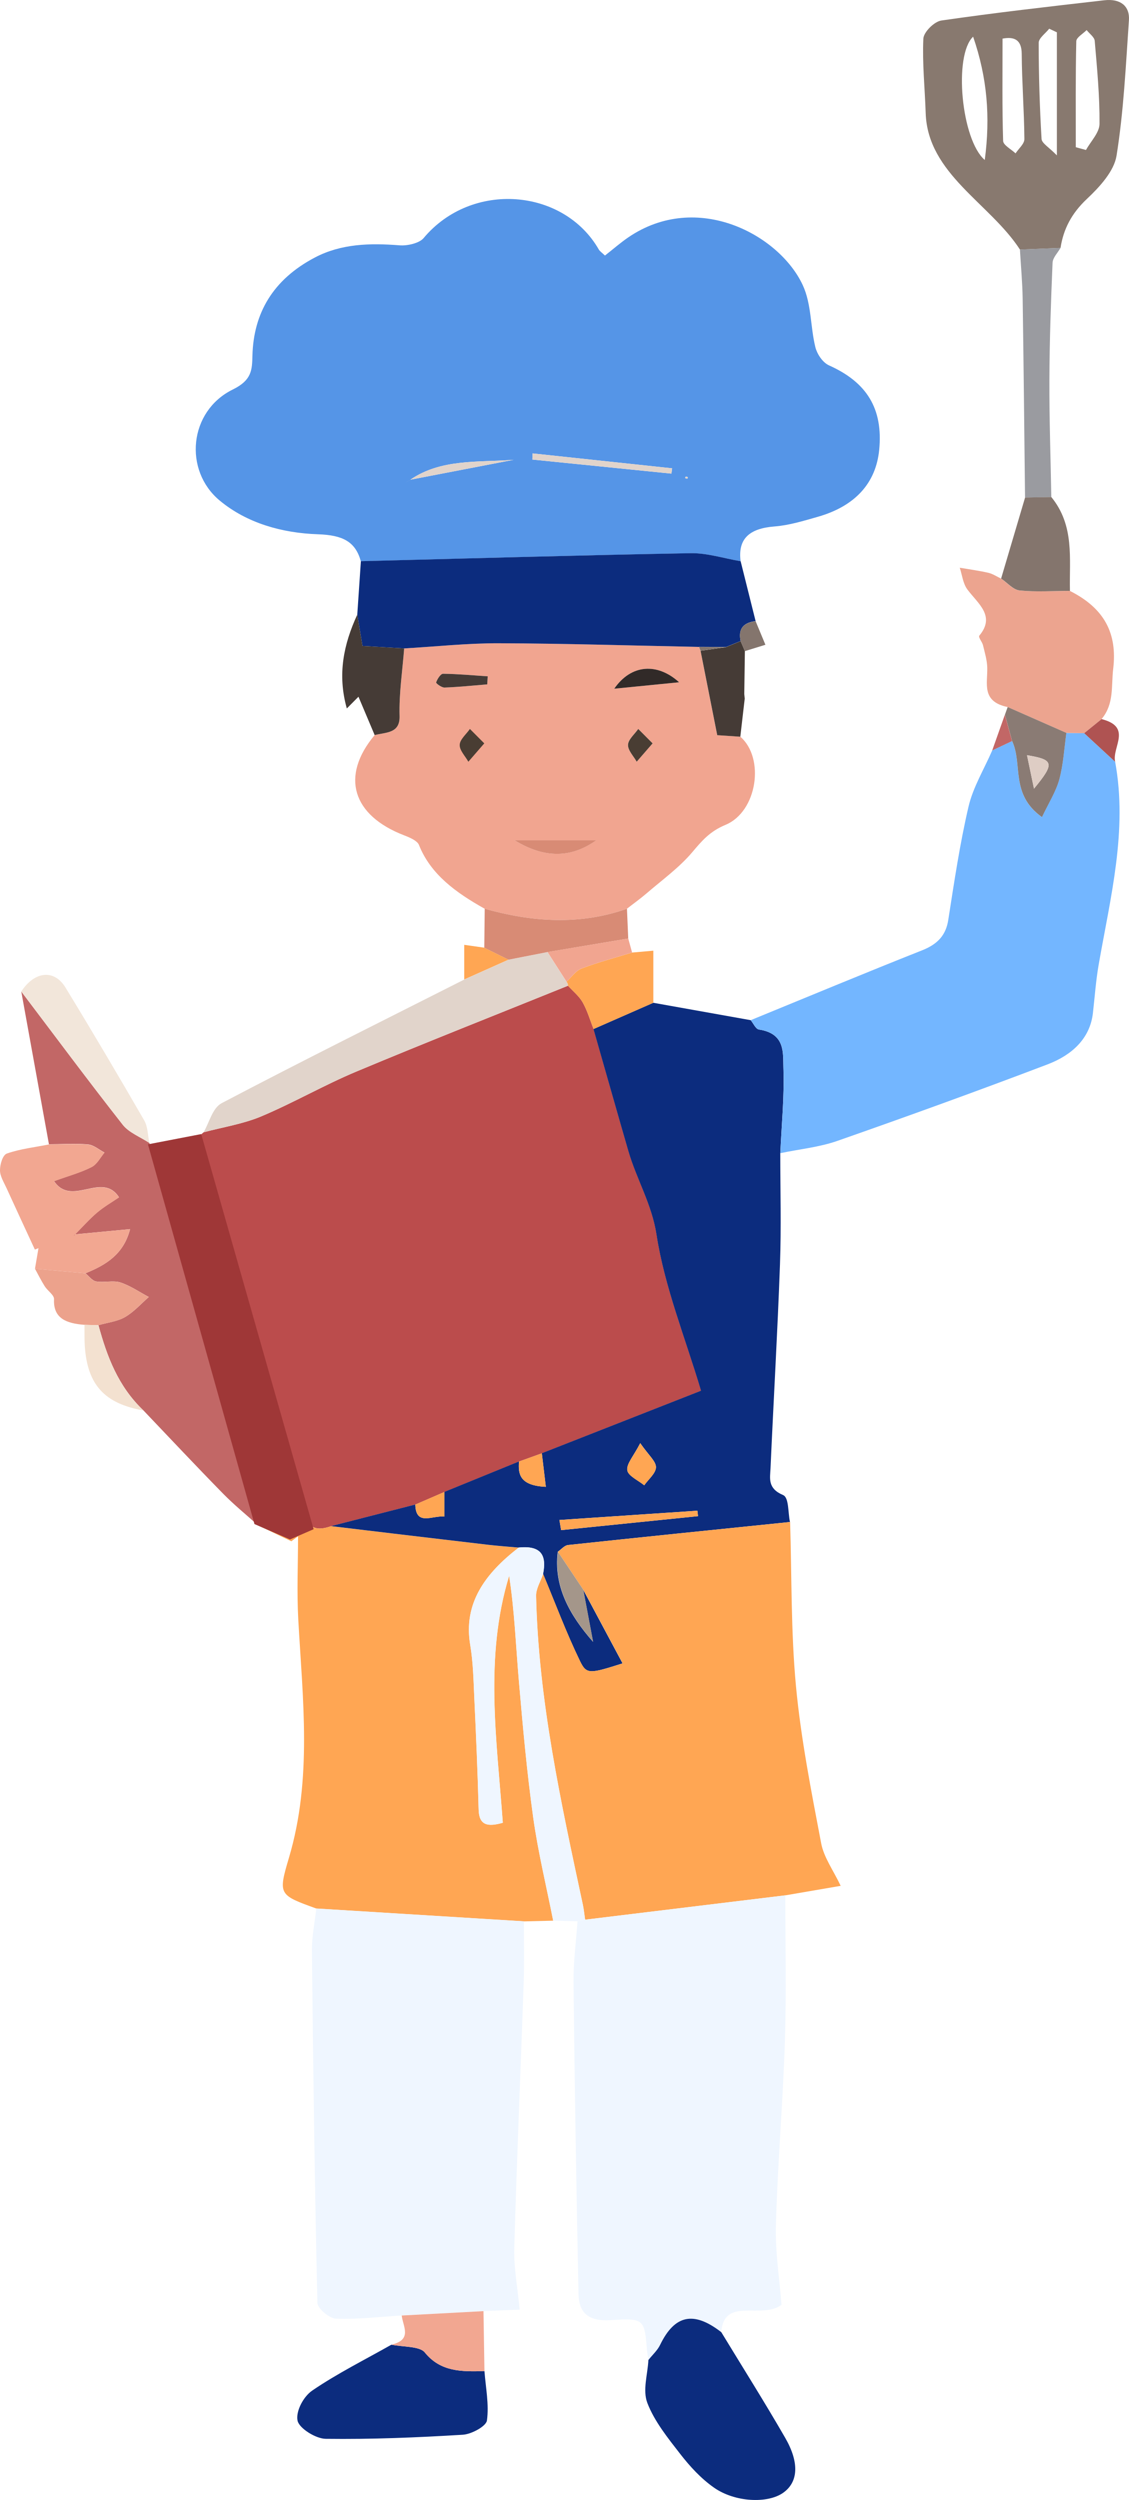 <svg width="103" height="228" viewBox="0 0 103 228" fill="none" xmlns="http://www.w3.org/2000/svg">
<path d="M32.92 51.185C32.419 49.392 31.276 48.804 29.008 48.726C25.745 48.616 22.524 47.715 20.039 45.647C16.731 42.898 17.228 37.489 21.241 35.522C22.989 34.665 22.998 33.725 23.03 32.416C23.134 28.586 24.873 25.507 28.732 23.482C31.127 22.225 33.747 22.159 36.458 22.374C37.172 22.433 38.261 22.174 38.641 21.72C43.041 16.456 51.432 17.18 54.631 22.758C54.726 22.922 54.92 23.044 55.191 23.306C55.919 22.738 56.583 22.151 57.324 21.645C63.6 17.372 71.1 21.41 73.233 25.997C74.041 27.732 73.924 29.78 74.385 31.657C74.538 32.276 75.04 33.059 75.645 33.329C79.084 34.872 80.579 37.269 80.209 41.041C79.911 44.033 78.049 46.164 74.561 47.147C73.287 47.508 71.986 47.911 70.666 48.013C68.312 48.193 67.309 49.18 67.567 51.193C66.044 50.935 64.517 50.433 62.999 50.461C52.973 50.641 42.947 50.931 32.92 51.189V51.185ZM37.425 43.752C40.57 43.144 43.715 42.541 46.859 41.934C43.624 42.181 40.236 41.821 37.43 43.755C37.272 43.853 37.113 43.947 36.951 44.045C37.109 43.947 37.267 43.849 37.425 43.752ZM48.59 41.35C48.581 41.538 48.572 41.723 48.567 41.911C52.796 42.337 57.026 42.768 61.255 43.195L61.318 42.71L48.59 41.35ZM62.506 43.603C62.569 43.622 62.637 43.654 62.7 43.654C62.723 43.654 62.741 43.563 62.759 43.517C62.696 43.497 62.628 43.465 62.565 43.465C62.542 43.465 62.524 43.556 62.506 43.603Z" fill="#5595E7"/>
<path d="M18.06 103.713C18.231 103.564 18.403 103.415 18.575 103.266C20.337 102.796 22.198 102.506 23.838 101.813C26.793 100.568 29.55 98.966 32.509 97.728C38.907 95.049 45.377 92.503 51.82 89.898C52.277 90.4 52.841 90.854 53.158 91.414C53.591 92.186 53.831 93.036 54.156 93.85C55.218 97.56 56.262 101.273 57.342 104.982C58.083 107.539 59.488 109.838 59.908 112.596C60.635 117.378 62.529 122.023 63.97 126.837C59.081 128.756 54.26 130.648 49.444 132.54C48.752 132.791 48.056 133.037 47.365 133.288C45.097 134.212 42.829 135.141 40.556 136.065C39.671 136.449 38.785 136.833 37.899 137.216C35.337 137.874 32.771 138.532 30.209 139.187C27.909 140.013 27.955 138.258 27.643 137.256C25.479 130.249 23.369 123.23 21.344 116.195C20.151 112.055 19.153 107.876 18.069 103.713H18.06Z" fill="#BB4C4C"/>
<path d="M18.059 103.712C19.144 107.876 20.142 112.055 21.335 116.195C23.359 123.233 25.474 130.252 27.634 137.255C27.941 138.258 27.896 140.013 30.2 139.186C34.98 139.754 39.761 140.326 44.545 140.89C45.467 141 46.398 141.062 47.324 141.145C44.261 143.502 42.255 146.232 42.901 150.02C43.172 151.622 43.199 153.259 43.276 154.881C43.434 158.265 43.583 161.649 43.669 165.037C43.705 166.486 44.496 166.631 45.874 166.239C45.323 158.66 44.184 151.14 46.452 143.714C46.945 146.922 47.067 150.13 47.342 153.33C47.699 157.481 48.074 161.633 48.648 165.765C49.086 168.914 49.85 172.032 50.469 175.165C49.579 175.189 48.689 175.212 47.799 175.232C41.487 174.84 35.179 174.449 28.867 174.061C25.433 172.819 25.361 172.803 26.359 169.435C28.497 162.24 27.616 154.978 27.213 147.713C27.073 145.183 27.191 142.641 27.191 140.107C26.987 140.259 26.784 140.412 26.581 140.565C25.564 140.079 24.548 139.59 23.526 139.104C23.215 137.847 22.944 136.582 22.582 135.34C19.582 125.035 16.568 114.738 13.559 104.437C15.059 104.198 16.564 103.959 18.064 103.72L18.059 103.712Z" fill="#FFA653"/>
<path d="M47.32 141.141C46.394 141.059 45.463 140.992 44.541 140.886C39.757 140.326 34.976 139.754 30.196 139.183C32.758 138.525 35.324 137.867 37.886 137.213C37.94 139.222 39.458 138.18 40.543 138.313C40.543 137.455 40.543 136.758 40.543 136.061C42.811 135.137 45.079 134.208 47.352 133.284C47.248 134.483 47.447 135.485 49.796 135.599C49.665 134.49 49.548 133.511 49.43 132.536C54.247 130.644 59.068 128.752 63.956 126.833C62.52 122.02 60.627 117.37 59.895 112.592C59.474 109.835 58.069 107.535 57.328 104.978C56.253 101.273 55.205 97.556 54.143 93.847C55.959 93.047 57.78 92.249 59.596 91.453C62.56 91.982 65.52 92.511 68.484 93.04C68.732 93.333 68.936 93.847 69.238 93.894C71.674 94.266 71.421 96.044 71.47 97.391C71.565 99.976 71.303 102.573 71.186 105.166C71.186 108.542 71.281 111.922 71.159 115.294C70.937 121.499 70.571 127.703 70.296 133.907C70.255 134.823 70.007 135.74 71.443 136.351C71.986 136.578 71.882 137.957 72.071 138.807C65.321 139.5 58.571 140.185 51.825 140.906C51.49 140.941 51.197 141.309 50.885 141.521C50.496 144.658 51.947 147.282 54.102 149.734C53.804 148.152 53.506 146.573 53.208 144.991C54.4 147.22 55.593 149.448 56.795 151.7C53.795 152.652 53.506 152.727 52.905 151.481C51.649 148.884 50.646 146.19 49.539 143.538C49.837 142.007 49.516 140.91 47.307 141.141H47.32ZM51.034 138.623C51.088 138.932 51.138 139.237 51.192 139.547C55.354 139.124 59.52 138.697 63.681 138.274C63.663 138.109 63.645 137.941 63.622 137.777C59.425 138.059 55.227 138.341 51.03 138.623H51.034ZM58.408 131.616C57.785 132.83 57.138 133.503 57.229 134.095C57.306 134.6 58.227 135.007 58.774 135.458C59.158 134.909 59.84 134.361 59.845 133.809C59.849 133.264 59.172 132.716 58.408 131.612V131.616Z" fill="#0C2C7E"/>
<path d="M49.551 143.538C50.658 146.193 51.657 148.884 52.917 151.481C53.518 152.726 53.807 152.652 56.807 151.7C55.601 149.448 54.413 147.22 53.22 144.991C52.447 143.835 51.67 142.68 50.898 141.521C51.209 141.309 51.498 140.941 51.837 140.906C58.583 140.181 65.334 139.496 72.084 138.806C72.237 143.796 72.152 148.802 72.617 153.772C73.069 158.574 74.013 163.349 74.917 168.111C75.161 169.4 76.037 170.595 76.697 171.989C74.944 172.291 73.295 172.573 71.65 172.855C65.559 173.595 59.469 174.335 53.383 175.075C53.315 174.625 53.274 174.167 53.179 173.72C51.182 164.398 49.126 155.08 48.91 145.555C48.896 144.885 49.33 144.208 49.56 143.534L49.551 143.538Z" fill="#FFA653"/>
<path d="M53.379 175.076C59.47 174.336 65.56 173.595 71.646 172.855C71.646 177.316 71.75 181.777 71.606 186.235C71.425 191.8 70.942 197.358 70.788 202.928C70.72 205.423 71.127 207.929 71.299 210.201C69.46 211.572 66.062 209.41 65.8 212.696C63.283 210.742 61.548 211.114 60.22 213.851C59.976 214.353 59.515 214.772 59.153 215.23C59.108 214.909 59.045 214.588 59.018 214.267C58.796 211.564 58.76 211.384 55.787 211.595C53.533 211.756 52.81 210.796 52.778 209.214C52.584 199.751 52.426 190.288 52.322 180.826C52.299 178.961 52.557 177.093 52.688 175.225C52.918 175.174 53.144 175.127 53.374 175.08L53.379 175.076Z" fill="#EFF6FF"/>
<path d="M28.863 174.053C35.175 174.445 41.482 174.836 47.794 175.224C47.794 177.139 47.84 179.059 47.772 180.97C47.496 188.995 47.144 197.021 46.918 205.05C46.868 206.832 47.221 208.622 47.41 210.639C46.136 210.69 45.124 210.733 44.107 210.772C41.622 210.905 39.133 211.039 36.648 211.172C34.646 211.293 32.64 211.54 30.647 211.462C30.037 211.438 28.967 210.533 28.958 210.016C28.709 199.312 28.569 188.604 28.456 177.899C28.442 176.615 28.718 175.33 28.858 174.049L28.863 174.053Z" fill="#EFF6FF"/>
<path d="M67.54 67.185C69.794 69.136 69.094 74.024 66.184 75.23C64.734 75.829 64.006 76.719 63.13 77.753C61.959 79.131 60.401 80.259 58.986 81.477C58.417 81.967 57.794 82.409 57.197 82.876C52.873 84.403 48.549 84.09 44.221 82.88C41.609 81.419 39.287 79.75 38.22 77.055C38.071 76.679 37.398 76.386 36.897 76.194C32.125 74.368 31.05 70.781 34.181 67.04C35.238 66.766 36.499 66.899 36.454 65.301C36.395 63.253 36.716 61.193 36.874 59.136C39.752 58.968 42.635 58.655 45.513 58.666C51.599 58.686 57.685 58.878 63.776 58.999C63.816 59.117 63.857 59.23 63.907 59.344C64.413 61.894 64.915 64.44 65.43 67.044C65.972 67.079 66.753 67.134 67.535 67.185H67.54ZM56.032 62.81C57.893 62.626 59.755 62.438 61.95 62.223C59.971 60.429 57.581 60.57 56.032 62.81ZM44.451 62.415C44.465 62.172 44.478 61.925 44.496 61.682C43.141 61.592 41.781 61.463 40.425 61.447C40.204 61.447 39.897 61.933 39.793 62.234C39.761 62.328 40.29 62.716 40.552 62.705C41.853 62.657 43.154 62.52 44.456 62.415H44.451ZM54.387 76.632H46.945C49.747 78.34 52.159 78.219 54.387 76.632ZM59.533 67.796C58.968 67.224 58.598 66.852 58.223 66.48C57.889 66.962 57.31 67.436 57.292 67.925C57.274 68.431 57.798 68.952 58.083 69.469C58.521 68.963 58.959 68.458 59.533 67.796Z" fill="#F1A590"/>
<path d="M71.19 105.166C71.303 102.573 71.57 99.98 71.475 97.391C71.425 96.04 71.678 94.266 69.243 93.894C68.945 93.847 68.737 93.338 68.488 93.04C73.698 90.909 78.889 88.743 84.131 86.667C85.585 86.091 86.299 85.257 86.512 83.898C87.054 80.436 87.564 76.966 88.364 73.546C88.775 71.792 89.783 70.143 90.519 68.443C91.125 68.157 91.726 67.871 92.331 67.581C93.33 69.704 92.128 72.43 95.056 74.522C95.666 73.225 96.335 72.179 96.642 71.063C97.017 69.688 97.085 68.251 97.283 66.841C97.826 66.849 98.368 66.856 98.91 66.868C99.854 67.738 100.794 68.611 101.738 69.481C102.886 75.74 101.309 81.83 100.238 87.952C99.981 89.417 99.877 90.905 99.71 92.382C99.448 94.701 97.821 96.216 95.553 97.078C89.205 99.491 82.807 101.805 76.382 104.054C74.746 104.625 72.925 104.806 71.19 105.17V105.166Z" fill="#73B6FF"/>
<path d="M63.775 58.999C57.689 58.878 51.603 58.686 45.512 58.666C42.634 58.655 39.751 58.972 36.873 59.136C35.594 59.062 34.311 58.984 33.069 58.909C32.883 57.797 32.739 56.927 32.594 56.054C32.703 54.428 32.816 52.807 32.924 51.181C42.95 50.927 52.976 50.633 63.002 50.453C64.516 50.426 66.048 50.931 67.57 51.185C68.027 53.007 68.478 54.824 68.935 56.645C67.683 56.798 67.358 57.48 67.566 58.463C67.123 58.643 66.68 58.827 66.237 59.007C65.415 59.003 64.597 58.999 63.775 58.991V58.999Z" fill="#0C2C7E"/>
<path d="M13.556 104.43C16.565 114.731 19.578 125.028 22.578 135.333C22.94 136.578 23.211 137.843 23.523 139.097C22.456 138.137 21.327 137.22 20.333 136.202C17.884 133.703 15.498 131.161 13.09 128.635C10.763 126.422 9.756 123.684 8.983 120.856C9.796 120.621 10.713 120.519 11.4 120.12C12.227 119.642 12.86 118.91 13.574 118.287C12.715 117.833 11.906 117.261 10.98 116.959C10.325 116.748 9.494 116.991 8.78 116.869C8.409 116.806 8.12 116.383 7.795 116.125C9.665 115.365 11.274 114.402 11.87 112.095C9.954 112.275 8.387 112.428 6.814 112.576L6.832 112.592C7.501 111.918 8.129 111.206 8.856 110.583C9.489 110.046 10.244 109.611 10.858 109.192C9.304 106.784 6.557 110.121 4.93 107.716C6.222 107.25 7.352 106.94 8.35 106.435C8.866 106.173 9.146 105.565 9.534 105.111C9.033 104.853 8.554 104.418 8.03 104.371C6.855 104.265 5.658 104.351 4.465 104.359C3.624 99.714 2.784 95.065 1.939 90.419C5.016 94.481 8.048 98.566 11.206 102.585C11.757 103.286 12.81 103.693 13.628 104.234L13.664 104.351L13.556 104.426V104.43Z" fill="#C26766"/>
<path d="M93.049 22.758C90.315 18.539 84.631 15.864 84.451 10.314C84.378 8.05 84.134 5.783 84.238 3.527C84.265 2.935 85.223 1.964 85.888 1.87C90.821 1.153 95.782 0.593 100.744 0.025C102.248 -0.147 103.08 0.581 102.994 1.835C102.709 5.963 102.519 10.111 101.864 14.2C101.638 15.606 100.346 17.028 99.162 18.14C97.757 19.46 97.016 20.901 96.754 22.609C95.52 22.66 94.287 22.711 93.049 22.762V22.758ZM98.15 13.428C98.457 13.51 98.769 13.597 99.076 13.679C99.51 12.888 100.301 12.1 100.31 11.305C100.332 8.779 100.088 6.249 99.872 3.726C99.844 3.386 99.393 3.072 99.135 2.743C98.805 3.08 98.2 3.413 98.191 3.758C98.118 6.981 98.146 10.205 98.146 13.428H98.15ZM91.463 3.523C91.463 6.774 91.422 9.813 91.517 12.852C91.531 13.24 92.254 13.612 92.651 13.988C92.931 13.553 93.46 13.119 93.456 12.684C93.433 10.091 93.23 7.498 93.212 4.901C93.203 3.601 92.511 3.327 91.463 3.523ZM89.841 14.591C90.361 10.663 90.067 7.083 88.779 3.346C86.976 5.058 87.704 12.758 89.841 14.591ZM96.42 2.947C96.185 2.837 95.954 2.728 95.719 2.618C95.385 3.049 94.761 3.476 94.761 3.907C94.761 6.828 94.852 9.754 95.023 12.672C95.046 13.068 95.71 13.436 96.42 14.172V2.947Z" fill="#88796F"/>
<path d="M59.158 215.229C59.519 214.771 59.985 214.352 60.224 213.851C61.553 211.113 63.283 210.741 65.804 212.695C67.756 215.903 69.762 219.083 71.633 222.327C72.966 224.637 72.808 226.404 71.43 227.356C70.029 228.331 67.061 228.221 65.14 226.874C63.947 226.04 62.944 224.939 62.077 223.827C60.925 222.346 59.7 220.823 59.059 219.154C58.611 217.983 59.09 216.545 59.154 215.229H59.158Z" fill="#0C2C7E"/>
<path d="M98.91 66.868C98.368 66.86 97.826 66.852 97.283 66.841C95.499 66.053 93.714 65.27 91.929 64.483C89.507 63.981 90.108 62.328 90.068 60.883C90.05 60.202 89.842 59.516 89.679 58.843C89.607 58.537 89.227 58.114 89.345 57.969C90.836 56.179 89.241 55.075 88.265 53.774C87.845 53.214 87.781 52.447 87.56 51.777C88.432 51.926 89.313 52.043 90.167 52.239C90.578 52.333 90.944 52.588 91.328 52.768C91.889 53.148 92.417 53.794 93.023 53.853C94.532 54.005 96.077 53.896 97.609 53.892C100.776 55.486 101.942 57.781 101.558 61.001C101.368 62.591 101.662 64.185 100.496 65.583C99.967 66.01 99.439 66.441 98.91 66.868Z" fill="#ECA48F"/>
<path d="M53.379 175.076C53.148 175.123 52.923 175.174 52.692 175.221C51.951 175.201 51.206 175.178 50.465 175.158C49.846 172.025 49.087 168.911 48.644 165.758C48.07 161.626 47.695 157.474 47.338 153.322C47.062 150.122 46.94 146.914 46.448 143.707C44.175 151.133 45.318 158.653 45.87 166.232C44.491 166.623 43.701 166.482 43.665 165.029C43.579 161.645 43.43 158.257 43.272 154.873C43.195 153.252 43.168 151.614 42.897 150.013C42.255 146.225 44.261 143.499 47.32 141.137C49.529 140.906 49.85 142.003 49.552 143.534C49.326 144.208 48.888 144.886 48.901 145.555C49.123 155.081 51.174 164.399 53.171 173.72C53.266 174.167 53.307 174.621 53.374 175.076H53.379Z" fill="#EFF6FF"/>
<path d="M51.816 89.898C45.373 92.499 38.903 95.045 32.505 97.728C29.546 98.969 26.79 100.571 23.835 101.813C22.195 102.502 20.333 102.792 18.571 103.266C19.108 102.357 19.375 101.057 20.229 100.606C27.544 96.76 34.968 93.071 42.355 89.334C43.702 88.731 45.044 88.132 46.39 87.528C47.574 87.297 48.762 87.062 49.946 86.831C50.524 87.732 51.102 88.633 51.681 89.538C51.776 89.647 51.821 89.769 51.812 89.902L51.816 89.898Z" fill="#E1D4CB"/>
<path d="M44.198 216.244C44.311 217.752 44.627 219.28 44.424 220.752C44.352 221.273 43.028 221.998 42.223 222.049C38.062 222.303 33.883 222.476 29.712 222.421C28.795 222.409 27.29 221.457 27.146 220.768C26.97 219.93 27.661 218.586 28.483 218.022C30.751 216.471 33.286 215.21 35.712 213.835C36.756 214.051 38.288 213.969 38.749 214.537C40.195 216.33 42.133 216.303 44.202 216.244H44.198Z" fill="#0C2C7E"/>
<path d="M6.809 112.58C8.381 112.431 9.949 112.282 11.865 112.098C11.269 114.405 9.66 115.369 7.79 116.129C6.253 115.988 4.722 115.847 3.19 115.71C3.298 115.083 3.402 114.456 3.511 113.829C3.402 113.873 3.289 113.92 3.181 113.963C2.313 112.087 1.441 110.21 0.583 108.33C0.343 107.806 -0.004 107.261 4.35672e-05 106.728C4.35672e-05 106.196 0.235 105.338 0.633 105.201C1.839 104.778 3.176 104.629 4.464 104.374C5.652 104.367 6.85 104.28 8.029 104.386C8.553 104.433 9.037 104.868 9.534 105.127C9.145 105.581 8.865 106.188 8.35 106.45C7.351 106.956 6.222 107.261 4.929 107.731C6.561 110.132 9.308 106.795 10.857 109.208C10.243 109.627 9.488 110.062 8.856 110.598C8.124 111.217 7.5 111.934 6.832 112.607C6.8 112.654 6.764 112.701 6.732 112.748C6.759 112.694 6.787 112.643 6.814 112.588L6.809 112.58Z" fill="#F2A791"/>
<path d="M93.049 22.758C94.283 22.707 95.516 22.656 96.754 22.605C96.501 23.055 96.045 23.502 96.027 23.964C95.878 27.52 95.751 31.077 95.738 34.637C95.724 38.201 95.851 41.766 95.914 45.334C95.114 45.349 94.314 45.365 93.515 45.381C93.447 39.333 93.388 33.282 93.298 27.234C93.275 25.742 93.135 24.254 93.049 22.762V22.758Z" fill="#9A9BA0"/>
<path d="M13.628 104.241C12.806 103.701 11.757 103.293 11.206 102.592C8.052 98.578 5.016 94.489 1.939 90.427C3.154 88.57 4.944 88.371 5.974 90.063C8.423 94.073 10.808 98.115 13.153 102.173C13.501 102.78 13.479 103.548 13.628 104.241Z" fill="#F2E6DA"/>
<path d="M93.515 45.377C94.315 45.361 95.114 45.346 95.914 45.33C98.051 47.946 97.545 50.962 97.613 53.888C96.081 53.892 94.536 54.005 93.027 53.849C92.421 53.786 91.897 53.14 91.332 52.764C92.06 50.304 92.787 47.84 93.519 45.377H93.515Z" fill="#84756D"/>
<path d="M49.946 86.828C48.762 87.059 47.574 87.294 46.39 87.525C45.654 87.16 44.917 86.796 44.181 86.436C44.194 85.249 44.208 84.066 44.221 82.879C48.545 84.09 52.874 84.403 57.198 82.876C57.239 83.78 57.279 84.689 57.315 85.594C54.857 86.005 52.404 86.416 49.95 86.831L49.946 86.828Z" fill="#D88B75"/>
<path d="M32.595 56.054C32.739 56.923 32.884 57.797 33.069 58.909C34.316 58.983 35.595 59.058 36.873 59.136C36.715 61.193 36.395 63.249 36.453 65.301C36.498 66.899 35.238 66.77 34.181 67.04C33.693 65.889 33.209 64.737 32.703 63.542C32.441 63.805 32.116 64.134 31.641 64.612C30.765 61.502 31.352 58.752 32.595 56.054Z" fill="#453B36"/>
<path d="M51.815 89.898C51.824 89.761 51.779 89.64 51.684 89.534C52.14 89.119 52.511 88.535 53.071 88.324C54.558 87.756 56.13 87.344 57.666 86.874C58.231 86.824 58.8 86.773 59.605 86.702C59.605 88.371 59.605 89.914 59.605 91.457C57.788 92.256 55.967 93.055 54.151 93.85C53.826 93.035 53.586 92.182 53.153 91.414C52.836 90.854 52.272 90.4 51.815 89.898Z" fill="#FFA653"/>
<path d="M44.198 216.244C42.129 216.303 40.19 216.33 38.744 214.536C38.283 213.965 36.752 214.051 35.708 213.835C37.651 213.381 36.761 212.175 36.648 211.176C39.137 211.043 41.622 210.91 44.108 210.776C44.139 212.598 44.166 214.423 44.198 216.244Z" fill="#F2A791"/>
<path d="M3.19 115.71C4.722 115.851 6.258 115.992 7.79 116.129C8.115 116.387 8.404 116.81 8.775 116.873C9.488 116.998 10.32 116.752 10.975 116.963C11.901 117.261 12.71 117.833 13.569 118.291C12.85 118.914 12.217 119.646 11.395 120.124C10.708 120.523 9.791 120.625 8.978 120.86C8.553 120.848 8.133 120.837 7.708 120.825C6.059 120.7 4.844 120.245 4.929 118.487C4.948 118.111 4.347 117.727 4.085 117.316C3.755 116.795 3.484 116.246 3.19 115.71Z" fill="#ECA28C"/>
<path d="M91.933 64.483C93.718 65.27 95.503 66.053 97.287 66.841C97.089 68.251 97.016 69.688 96.646 71.063C96.343 72.183 95.674 73.225 95.06 74.522C92.132 72.43 93.329 69.708 92.335 67.581C92.118 66.782 91.902 65.983 91.68 65.18C91.766 64.945 91.847 64.714 91.933 64.479V64.483ZM94.332 71.925C96.248 69.606 96.149 69.281 93.695 68.874C93.926 69.97 94.129 70.945 94.332 71.925Z" fill="#8A7B74"/>
<path d="M66.239 59.015C66.681 58.835 67.124 58.651 67.567 58.471C67.698 58.772 67.829 59.078 67.956 59.379C67.937 60.683 67.919 61.992 67.901 63.296C67.915 63.437 67.928 63.578 67.942 63.719C67.806 64.874 67.675 66.03 67.54 67.189C66.758 67.138 65.977 67.083 65.434 67.048C64.919 64.447 64.413 61.898 63.912 59.352C64.689 59.242 65.461 59.129 66.239 59.019V59.015Z" fill="#453B36"/>
<path d="M7.708 120.821C8.133 120.833 8.557 120.844 8.978 120.856C9.75 123.688 10.758 126.426 13.085 128.635C9.529 128.004 7.966 126.292 7.735 122.748C7.694 122.105 7.717 121.463 7.708 120.821Z" fill="#F3E1D0"/>
<path d="M57.667 86.871C56.131 87.344 54.563 87.752 53.072 88.32C52.512 88.531 52.141 89.115 51.685 89.53C51.106 88.629 50.528 87.725 49.95 86.824C52.403 86.412 54.861 86.001 57.315 85.59C57.432 86.017 57.55 86.444 57.667 86.871Z" fill="#F1A590"/>
<path d="M98.911 66.868C99.439 66.441 99.968 66.01 100.497 65.583C103.339 66.3 101.418 68.16 101.739 69.48C100.795 68.611 99.855 67.737 98.911 66.868Z" fill="#AF5352"/>
<path d="M44.179 86.432C44.916 86.796 45.652 87.16 46.389 87.521C45.042 88.124 43.7 88.723 42.354 89.326V86.169C43.05 86.267 43.615 86.35 44.175 86.428L44.179 86.432Z" fill="#FFA653"/>
<path d="M67.955 59.379C67.824 59.078 67.693 58.772 67.567 58.47C67.354 57.487 67.68 56.806 68.936 56.653C69.216 57.327 69.496 58.004 69.83 58.803C69.103 59.027 68.529 59.207 67.955 59.383V59.379Z" fill="#84756D"/>
<path d="M91.675 65.184C91.892 65.983 92.109 66.782 92.33 67.585C91.725 67.871 91.124 68.157 90.519 68.443C90.903 67.358 91.291 66.269 91.675 65.184Z" fill="#C26766"/>
<path d="M48.59 41.351L61.318 42.71L61.255 43.195C57.026 42.768 52.797 42.338 48.567 41.911C48.576 41.723 48.586 41.539 48.59 41.351Z" fill="#E1D4CB"/>
<path d="M37.429 43.755C40.24 41.821 43.624 42.181 46.859 41.934C43.714 42.541 40.569 43.144 37.425 43.751L37.429 43.755Z" fill="#E1D4CB"/>
<path d="M62.505 43.603C62.523 43.556 62.546 43.466 62.564 43.466C62.628 43.466 62.696 43.497 62.759 43.517C62.741 43.564 62.719 43.654 62.7 43.654C62.637 43.654 62.569 43.623 62.505 43.603Z" fill="#E1D4CB"/>
<path d="M37.429 43.752C37.271 43.849 37.113 43.947 36.955 44.045C37.113 43.947 37.271 43.853 37.434 43.755L37.429 43.752Z" fill="#E1D4CB"/>
<path d="M49.435 132.54C49.553 133.515 49.666 134.49 49.801 135.602C47.452 135.489 47.253 134.482 47.357 133.288C48.053 133.037 48.744 132.79 49.435 132.54Z" fill="#FFA653"/>
<path d="M40.547 136.061C40.547 136.758 40.547 137.455 40.547 138.313C39.459 138.18 37.945 139.222 37.891 137.213C38.776 136.829 39.662 136.445 40.547 136.061Z" fill="#FFA653"/>
<path d="M50.899 141.525C51.671 142.68 52.448 143.836 53.221 144.995C53.519 146.577 53.817 148.156 54.116 149.738C51.965 147.286 50.514 144.666 50.899 141.525Z" fill="#A4968A"/>
<path d="M51.034 138.623C55.231 138.341 59.429 138.059 63.626 137.777C63.644 137.941 63.662 138.11 63.685 138.274C59.524 138.697 55.358 139.124 51.196 139.547C51.142 139.238 51.092 138.932 51.038 138.623H51.034Z" fill="#FFA653"/>
<path d="M58.408 131.619C59.172 132.723 59.849 133.272 59.845 133.816C59.84 134.368 59.158 134.913 58.774 135.465C58.227 135.015 57.306 134.607 57.229 134.102C57.138 133.511 57.785 132.837 58.408 131.623V131.619Z" fill="#FFA653"/>
<path d="M56.036 62.81C57.585 60.566 59.976 60.429 61.955 62.223C59.759 62.442 57.897 62.626 56.036 62.81Z" fill="#312A28"/>
<path d="M44.455 62.415C43.154 62.52 41.857 62.657 40.551 62.705C40.294 62.712 39.761 62.328 39.792 62.234C39.892 61.933 40.199 61.447 40.425 61.447C41.785 61.463 43.14 61.592 44.496 61.682C44.482 61.925 44.469 62.172 44.451 62.415H44.455Z" fill="#453B36"/>
<path d="M54.391 76.636C52.159 78.223 49.751 78.344 46.95 76.636H54.391Z" fill="#D88B75"/>
<path d="M59.537 67.796C58.963 68.458 58.525 68.963 58.086 69.469C57.802 68.956 57.273 68.431 57.296 67.925C57.314 67.436 57.897 66.962 58.226 66.48C58.597 66.852 58.967 67.228 59.537 67.796Z" fill="#493D33"/>
<path d="M66.238 59.015C65.461 59.125 64.688 59.238 63.911 59.348C63.862 59.234 63.816 59.117 63.78 58.999C64.598 59.003 65.42 59.011 66.238 59.015Z" fill="#84756D"/>
<path d="M6.81 112.58C6.782 112.635 6.755 112.686 6.728 112.741C6.76 112.694 6.796 112.647 6.828 112.6L6.81 112.584V112.58Z" fill="#C26766"/>
<path d="M94.332 71.929C94.129 70.953 93.926 69.974 93.695 68.877C96.149 69.285 96.248 69.606 94.332 71.929Z" fill="#DECDC4"/>
<path d="M44.18 67.796C43.606 68.458 43.168 68.964 42.729 69.469C42.445 68.956 41.916 68.431 41.939 67.926C41.957 67.436 42.54 66.962 42.87 66.481C43.24 66.853 43.611 67.229 44.18 67.796Z" fill="#493D33"/>
<path d="M13.498 104.364L18.357 103.428L28.614 139.464L26.455 140.4L23.215 138.996L13.498 104.364Z" fill="#9F3737"/>
</svg>
